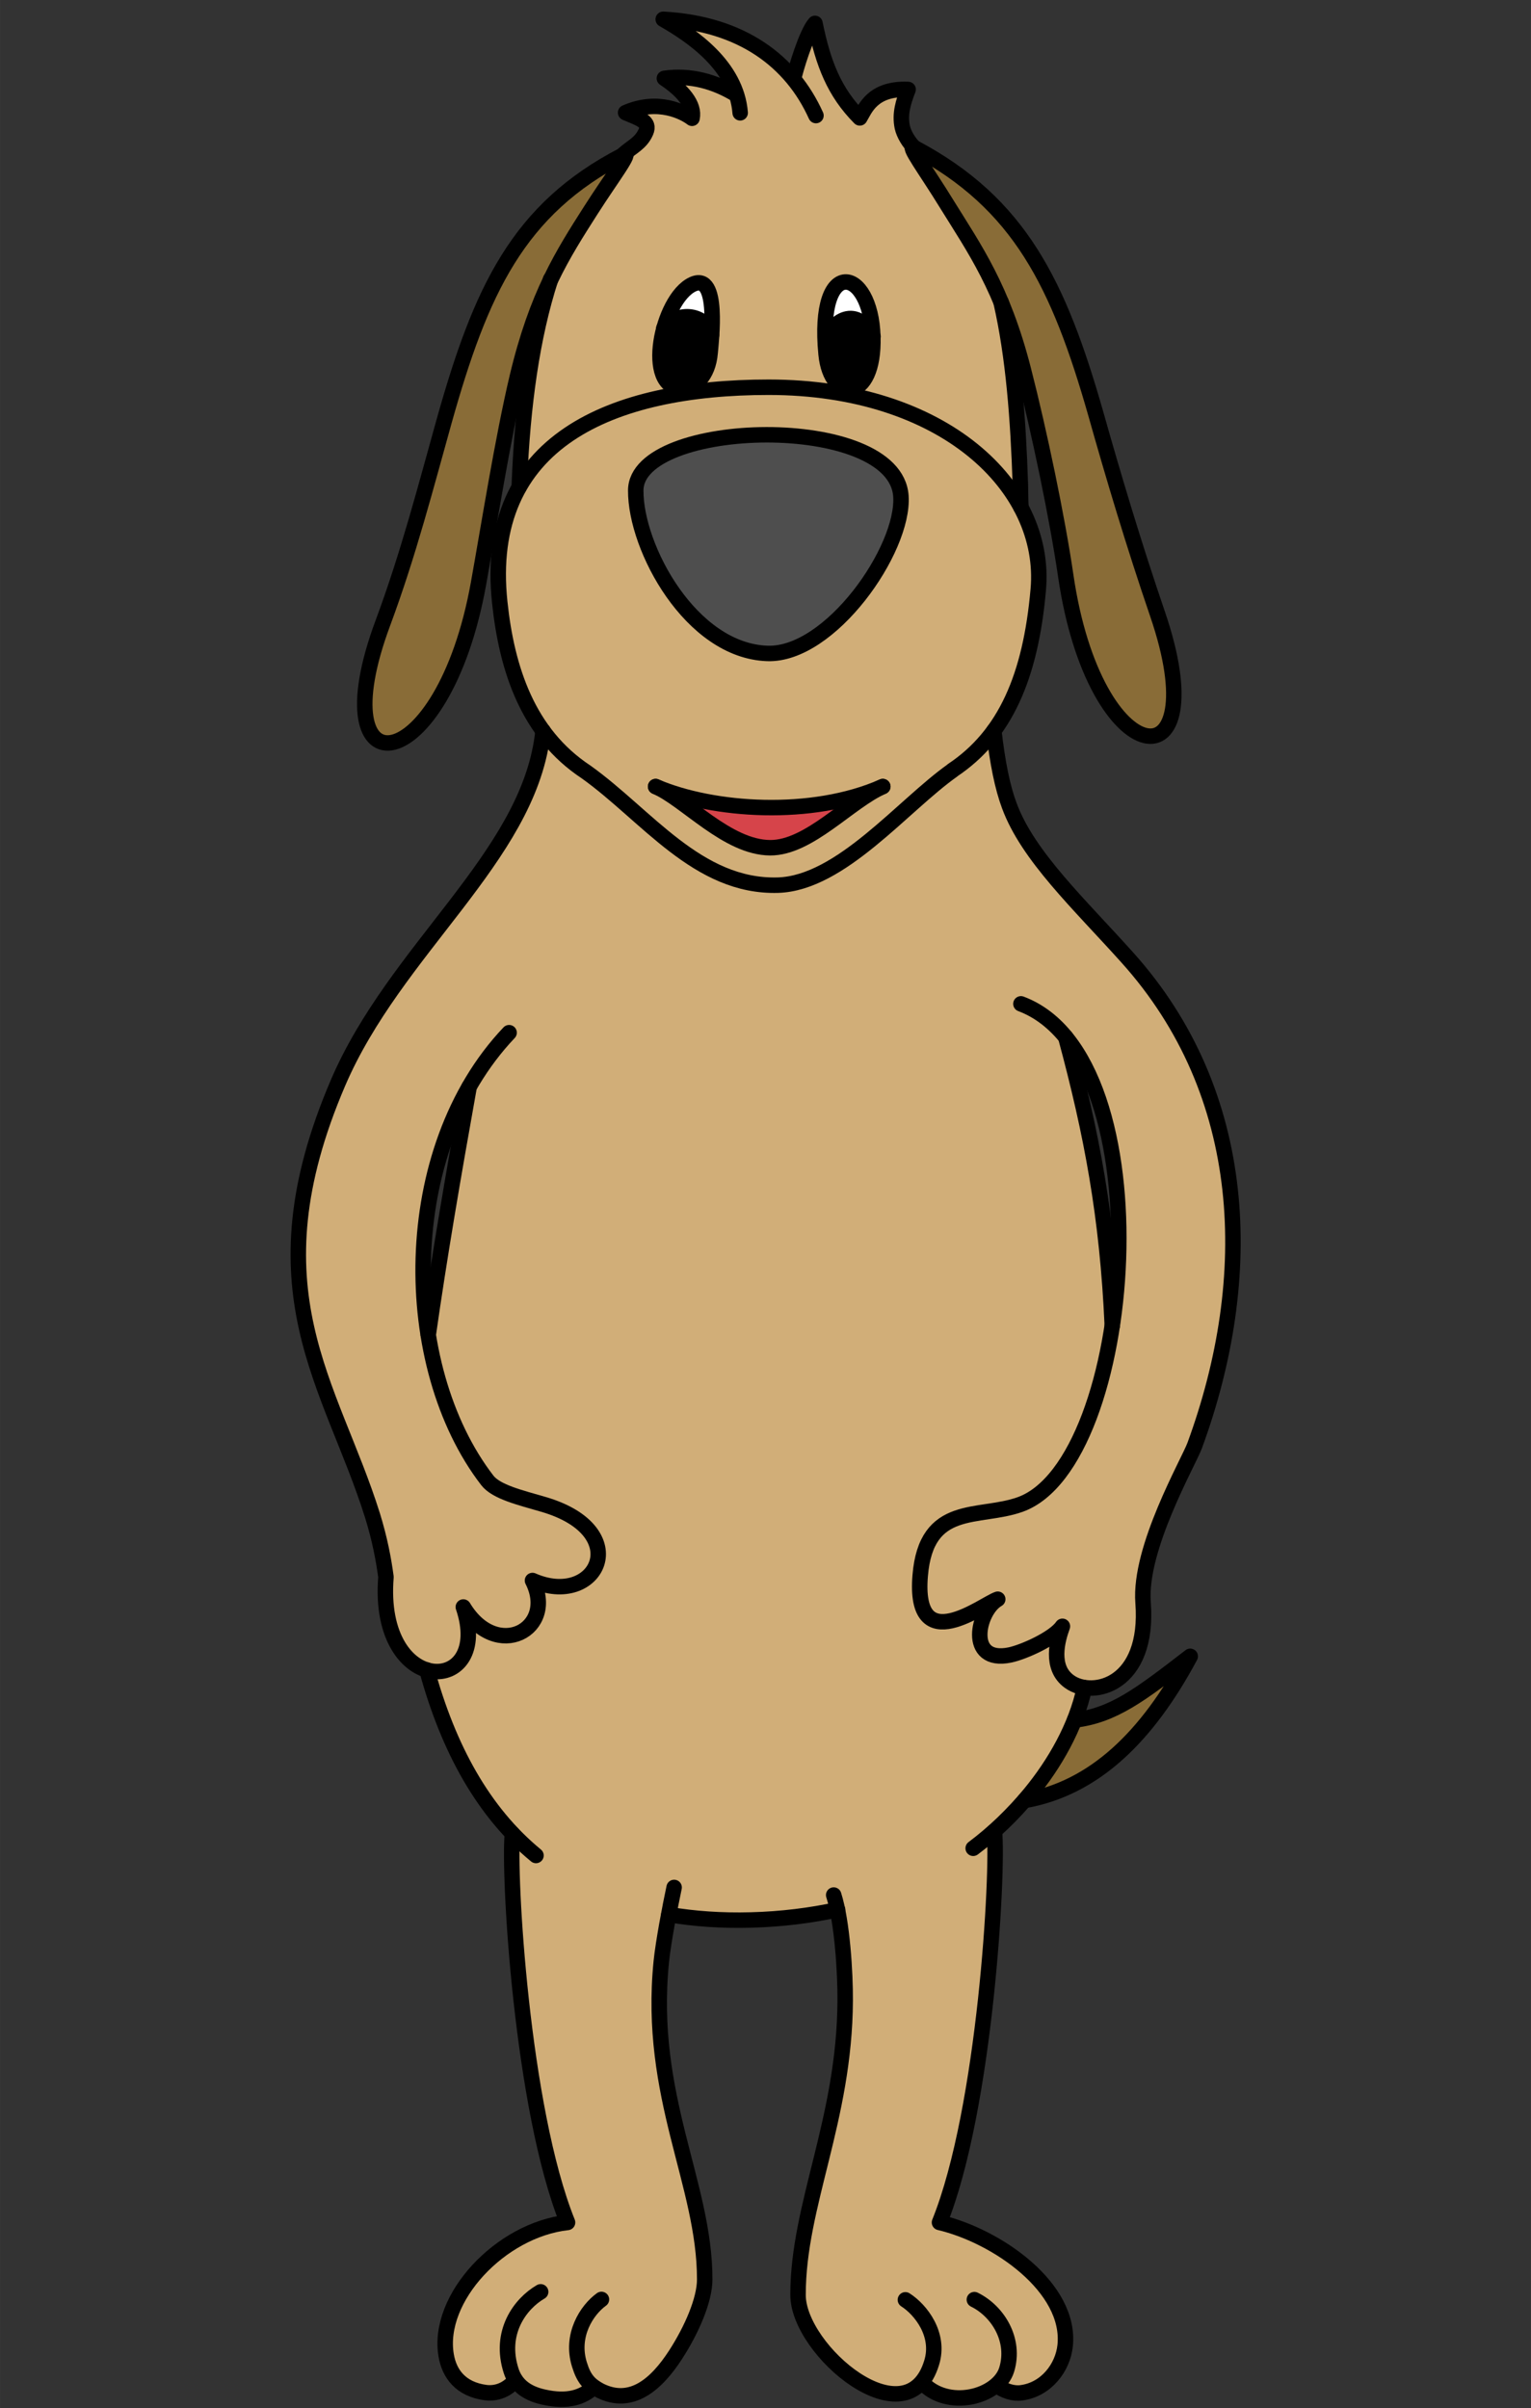 <?xml version="1.0" encoding="UTF-8"?>
<!DOCTYPE svg PUBLIC "-//W3C//DTD SVG 1.1//EN" "http://www.w3.org/Graphics/SVG/1.1/DTD/svg11.dtd">
<!-- Creator: CorelDRAW X6 -->
<svg xmlns="http://www.w3.org/2000/svg" xml:space="preserve" width="78.581mm" height="123.56mm" version="1.1" style="shape-rendering:geometricPrecision; text-rendering:geometricPrecision; image-rendering:optimizeQuality; fill-rule:evenodd; clip-rule:evenodd"
viewBox="0 0 7858 12356"
 xmlns:xlink="http://www.w3.org/1999/xlink">
 <rect x="0" y="0" width="7858" height="12356" fill="#333333" stroke="none"/>
 <defs>
  <style type="text/css">
   <![CDATA[
    .str0 {stroke:black;stroke-width:79.37;stroke-linecap:round;stroke-linejoin:round}
    .fil6 {fill:none}
    .fil1 {fill:black}
    .fil0 {fill:#4E4E4E}
    .fil3 {fill:#896C37}
    .fil4 {fill:#D1AE78}
    .fil5 {fill:#D6444A}
    .fil2 {fill:white}
   ]]>
  </style>
 </defs>
 <g id="Colours">
  <path class="fil0" d="M4625 2546c-28,-433 -1359,-398 -1361,-30 -2,295 283,823 675,837 323,12 704,-533 686,-807z"/>
  <path class="fil1" d="M3645 1809c1,-14 5,-48 8,-90 -23,-93 -156,-138 -245,-34 -41,147 -26,308 93,307 65,-1 135,-61 145,-183z"/>
  <path class="fil1" d="M4480 1727c-96,-176 -221,-63 -245,32 1,19 2,38 4,59 25,249 250,252 240,-91z"/>
  <path class="fil2" d="M3652 1719c8,-121 6,-309 -98,-260 -65,30 -120,125 -148,226 89,-103 222,-59 245,34z"/>
  <path class="fil2" d="M4480 1727c-10,-344 -268,-412 -245,32 23,-95 149,-209 245,-32z"/>
  <path class="fil3" d="M6109 8499c-258,199 -394,303 -593,327 -55,139 -138,269 -228,378 -10,12 -20,23 -29,35 359,-63 630,-328 851,-740z"/>
  <path class="fil3" d="M5942 3150c-122,-357 -226,-705 -317,-1028 -184,-644 -377,-1051 -881,-1336 -16,-9 -33,-18 -50,-27 -48,-26 63,122 164,287 97,156 194,298 280,505 41,99 80,212 115,349 81,315 174,760 217,1055 150,1027 779,1095 471,196z"/>
  <path class="fil3" d="M2826 1434c64,-133 134,-241 207,-356 93,-146 193,-280 178,-287 -2,-1 -5,0 -10,2 -544,280 -734,700 -922,1369 -91,325 -182,679 -314,1034 -329,884 308,816 491,-203 53,-294 124,-744 199,-1060 50,-211 108,-368 172,-500z"/>
  <path class="fil4" d="M4694 758c-27,-26 -55,-70 -63,-107 -15,-69 4,-127 30,-193 -184,-8 -222,103 -248,146 -131,-132 -188,-277 -230,-485 -45,52 -101,242 -110,286 -143,-175 -363,-290 -669,-306 129,73 317,199 377,388 -110,-68 -237,-104 -371,-85 92,61 157,136 142,205 -40,-30 -172,-103 -341,-29 73,32 127,47 104,99 -25,58 -73,76 -115,115 5,-3 8,-3 10,-2 16,8 -85,141 -178,287 -73,115 -143,223 -207,356 -95,293 -143,646 -160,1041l-1 24c212,-373 710,-511 1280,-511 652,0 1109,268 1295,616 -1,-38 -1,-78 -3,-118 -11,-335 -35,-655 -99,-935 -86,-206 -183,-348 -280,-505 -102,-164 -213,-312 -164,-287zm-1140 700c104,-48 105,139 98,260 -3,42 -6,76 -8,90 -10,122 -80,182 -145,183 -118,1 -134,-160 -93,-307 28,-101 82,-195 148,-226zm681 300c-24,-445 235,-376 245,-32 10,343 -216,340 -240,91 -2,-20 -4,-40 -4,-59z"/>
  <path class="fil4" d="M5709 6802c-25,-560 -104,-982 -239,-1480 258,315 320,943 239,1480zm-3512 47c-68,-426 -4,-897 210,-1272 -82,457 -155,884 -210,1272zm3934 569c317,-864 283,-1806 -348,-2506 -246,-274 -509,-519 -604,-778 -35,-94 -60,-218 -79,-383l-6 8 -2 2 -7 10 -1 1 -1 1c-3,4 -6,7 -9,11l0 0c-3,4 -6,7 -9,11l-1 1 0 0c-3,3 -6,7 -9,10l-1 1c-3,3 -6,6 -8,10l-1 2c-3,3 -6,6 -9,9l-1 1 0 0 0 0c-3,3 -6,6 -9,10l-1 1 0 0c-3,3 -6,7 -10,10l-1 1c-3,3 -6,6 -9,9l-1 1c-3,3 -7,6 -10,9l0 0 0 0c-3,3 -7,6 -10,9l0 0c-3,3 -7,6 -10,9l-1 1 -1 1c-7,6 -15,12 -22,18l0 0 -1 0c-4,3 -7,6 -11,9l0 0c-4,3 -8,6 -12,9l0 0c-4,3 -8,6 -11,8l-1 1c-4,3 -7,5 -11,8l-1 1 -1 1c-4,3 -8,5 -12,8 -256,181 -573,579 -896,589 -412,12 -674,-359 -985,-581 -5,-3 -9,-6 -14,-9 -9,-6 -18,-13 -27,-19l0 0c-4,-3 -9,-6 -13,-10l0 0c-4,-3 -8,-7 -12,-10l-1 0c-4,-3 -8,-7 -12,-10l0 0 0 0c-12,-10 -23,-20 -35,-31l-1 -1 0 0 0 0c-7,-7 -15,-14 -22,-21l0 0c-4,-4 -7,-7 -11,-11l0 0c-7,-7 -14,-15 -20,-22l-1 -1 -2 -2c-6,-7 -12,-14 -18,-21l0 -1c-3,-4 -6,-8 -9,-11l-1 -1c-3,-4 -6,-8 -9,-11l0 0 -1 -1c-3,-4 -6,-7 -8,-11l0 0 -1 -1 -2 -3 -3 28c-82,625 -755,1093 -1049,1778 -456,1064 -35,1545 177,2221 38,123 57,226 69,315 -23,289 93,442 210,477 93,340 235,625 439,840 -21,208 47,1409 283,1995 -344,38 -673,388 -623,682 16,95 75,174 202,191 54,7 111,-12 154,-65 26,40 71,72 145,88 125,28 202,1 259,-52 9,6 20,13 31,18 161,80 289,-32 388,-185 82,-127 149,-280 149,-386 0,-492 -292,-937 -223,-1629 6,-62 22,-157 38,-244 129,22 269,32 421,28 156,-4 308,-23 445,-53 29,144 40,348 40,468 -3,611 -241,1048 -242,1509 0,257 453,663 635,447 102,114 286,97 381,16 41,30 89,45 130,39 128,-17 213,-129 224,-242 31,-297 -351,-562 -645,-632 236,-586 302,-1800 282,-2008 55,-49 106,-101 154,-157l29 -35c90,-109 173,-239 228,-378 21,-54 39,-109 51,-166 136,21 327,-88 300,-436 -22,-280 233,-720 265,-807z"/>
  <path class="fil5" d="M3952 4350c200,1 405,-238 578,-314 -364,161 -872,126 -1166,0 154,66 367,313 588,314z"/>
  <path class="fil4" d="M3365 4036c293,126 802,161 1166,0 -173,76 -378,315 -578,314 -220,-1 -434,-248 -588,-314zm1585 -127l0 0zm126 -125l0 0zm-1138 -430c-392,-14 -677,-542 -675,-837 2,-368 1333,-402 1361,30 18,274 -363,819 -686,807zm7 -1366c-570,0 -1068,138 -1280,511 -88,155 -127,350 -101,593 25,238 86,472 222,659l2 3 1 1 0 0 8 11 1 1c0,0 0,0 0,0l9 11 1 1 9 11 0 1 18 21c1,1 1,1 2,2 0,0 0,0 1,1l20 22 0 0 11 11 0 0 22 21c0,0 0,0 0,0 0,0 0,0 0,0 0,0 1,1 1,1 11,10 23,21 35,31 0,0 0,0 0,0 0,0 0,0 0,0l12 10 1 0 12 10 0 0 13 10 0 0 27 19 14 9c311,222 574,593 985,581 323,-9 639,-408 896,-589l12 -8c0,0 1,0 1,-1l1 -1 11 -8c0,0 1,-1 1,-1l11 -8 0 0 12 -9 0 0 11 -9 1 -1 22 -18 1 -1 1 -1 10 -9 0 0 10 -9c0,0 0,0 0,0l0 0 10 -9 1 -1 9 -9 1 -1 10 -10 0 0c0,0 0,0 1,-1l9 -10 0 0 0 0 1 -1 9 -9 1 -2 8 -10 1 -1 9 -10c0,0 0,0 0,0 0,0 1,-1 1,-1l9 -11 9 -11c0,0 0,-1 1,-1 0,0 1,-1 1,-1l7 -10 2 -2 6 -8c130,-178 201,-417 228,-725 13,-145 -18,-290 -89,-422 -186,-348 -644,-616 -1295,-616z"/>
 </g>
 <g id="lineart">
  <path class="fil6 str0" d="M5240 5151c750,281 586,2358 -4,2569 -213,76 -482,-12 -513,365 -36,433 326,144 398,121 -103,58 -164,333 63,286 71,-15 227,-85 269,-147 -26,71 -65,212 36,284 121,87 410,17 378,-405 -22,-280 233,-720 265,-807 317,-864 283,-1806 -348,-2506 -246,-274 -509,-519 -604,-778 -35,-94 -60,-218 -79,-383"/>
  <path class="fil6 str0" d="M3365 4036c293,126 802,161 1166,0"/>
  <path class="fil6 str0" d="M3365 4036c154,66 367,313 588,314 200,1 405,-238 578,-314"/>
  <path class="fil6 str0" d="M3555 1459c-160,75 -254,535 -55,533 65,-1 135,-61 145,-183 4,-52 50,-415 -90,-350z"/>
  <path class="fil6 str0" d="M3652 1719c-23,-93 -156,-138 -245,-34"/>
  <path class="fil6 str0" d="M4240 1818c-50,-509 230,-450 240,-91 10,343 -216,340 -240,91z"/>
  <path class="fil6 str0" d="M4236 1759c23,-95 149,-209 245,-32"/>
  <path class="fil6 str0" d="M3938 3353c-392,-14 -677,-542 -675,-837 2,-368 1333,-402 1361,30 18,274 -363,819 -686,807z"/>
  <path class="fil6 str0" d="M2630 9409c-21,208 47,1409 283,1995 -344,38 -673,388 -623,682 16,95 75,174 202,191 54,7 111,-12 154,-65m129 -452c-105,61 -216,209 -151,407 20,60 66,111 166,133 125,28 202,1 259,-52m38 -449c-75,54 -160,184 -113,334 11,35 24,68 52,96 14,14 32,26 54,38 161,80 289,-32 388,-185 82,-127 149,-280 149,-386 0,-492 -292,-937 -223,-1629 10,-100 45,-284 66,-382"/>
  <path class="fil6 str0" d="M5104 9396c21,208 -46,1423 -282,2008 294,69 676,334 645,632 -12,113 -97,225 -224,242 -41,6 -89,-9 -130,-39m-112 -439c122,60 212,208 166,359 -43,142 -305,210 -436,64m-84 -422c80,51 179,179 135,322 -124,410 -687,-61 -686,-348 0,-461 239,-898 242,-1509 1,-142 -15,-405 -59,-542"/>
  <path class="fil6 str0" d="M2198 6849c55,-388 128,-815 210,-1272"/>
  <path class="fil6 str0" d="M2751 9521c-271,-223 -450,-550 -560,-952"/>
  <path class="fil6 str0" d="M4299 9799c-137,30 -289,49 -445,53 -151,4 -292,-6 -421,-28"/>
  <path class="fil6 str0" d="M5566 8660c-43,201 -154,392 -279,544 -87,105 -184,199 -292,280"/>
  <path class="fil6 str0" d="M5470 5322c134,497 214,920 239,1480"/>
  <path class="fil6 str0" d="M5138 1550c64,280 88,600 99,935 1,40 1,79 3,118m-2575 -105c0,-8 1,-16 1,-24 16,-395 65,-747 160,-1041m374 -641c42,-38 90,-57 115,-115 23,-53 -31,-68 -104,-99 169,-74 302,-1 341,29 15,-70 -50,-144 -142,-205 134,-19 261,17 371,85m407 106c-125,-277 -379,-472 -784,-494 149,85 376,239 395,480m274 -173c9,-45 65,-234 110,-286 42,207 99,353 230,485 26,-42 63,-154 248,-146 -25,66 -44,124 -30,193 8,37 35,81 63,107"/>
  <path class="fil6 str0" d="M2787 3750c-1,9 -2,19 -3,28 -82,625 -755,1093 -1049,1778 -456,1064 -35,1545 177,2221 38,123 57,226 69,315 -51,625 552,613 397,154 171,283 482,114 355,-136 331,146 531,-253 55,-391 -116,-34 -241,-63 -287,-123 -452,-587 -461,-1693 112,-2297"/>
  <path class="fil6 str0" d="M4694 758c-48,-26 63,122 164,287 143,231 287,431 395,854 81,315 174,760 217,1055 150,1027 779,1095 471,196 -122,-357 -226,-705 -317,-1028 -190,-665 -390,-1077 -930,-1364z"/>
  <path class="fil6 str0" d="M3201 793c49,-25 -64,122 -168,285 -146,229 -277,432 -378,856 -75,316 -146,766 -199,1060 -183,1018 -820,1087 -491,203 132,-355 223,-709 314,-1034 188,-670 378,-1089 922,-1369z"/>
  <path class="fil6 str0" d="M5258 9239c359,-63 630,-328 851,-740 -258,199 -394,303 -593,327"/>
  <path class="fil6 str0" d="M4889 3953c-256,181 -573,579 -896,589 -412,12 -674,-359 -985,-581 -299,-197 -407,-529 -443,-870 -88,-828 574,-1104 1380,-1104 900,0 1431,513 1384,1038 -39,446 -170,748 -441,928z"/>
 </g>
</svg>
